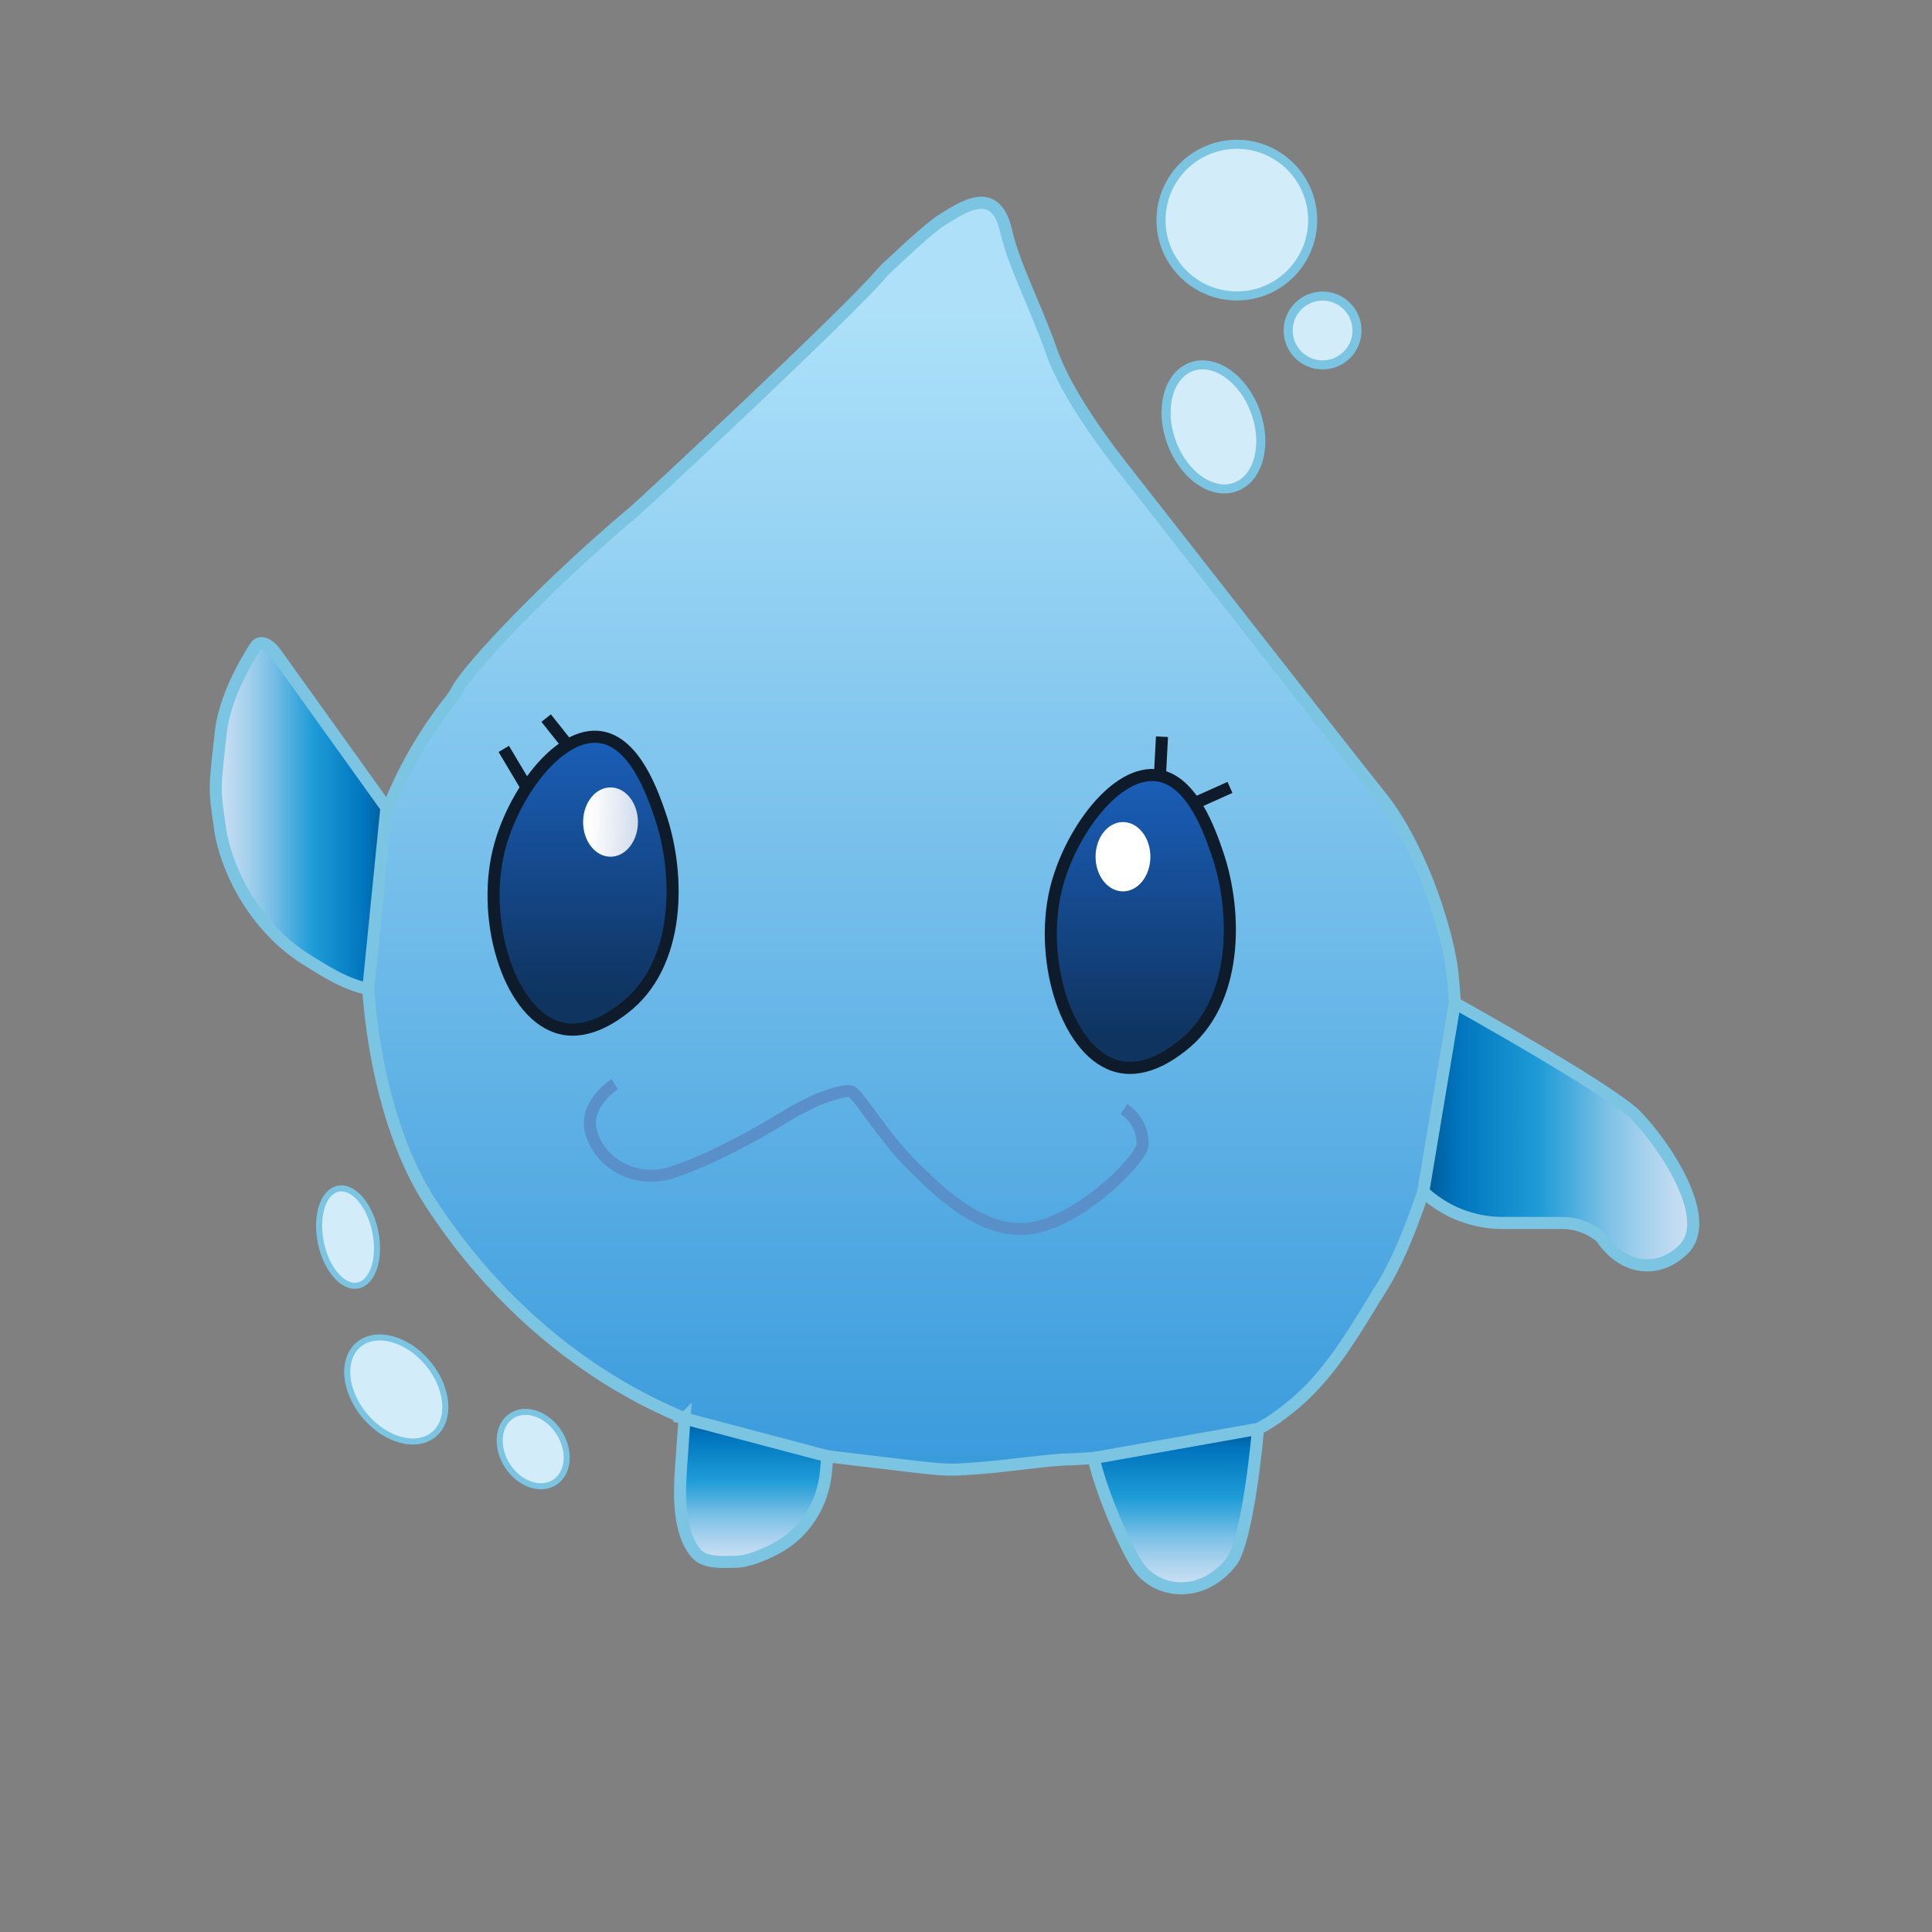 <?xml version="1.0" encoding="UTF-8"?>
<svg id="Capa_1" data-name="Capa 1" xmlns="http://www.w3.org/2000/svg" xmlns:xlink="http://www.w3.org/1999/xlink" viewBox="0 0 160 160">
  <rect x="0" y="0" width="160" height="160" fill="#808080" stroke="none"/>
  <defs>
    <style>
      .cls-1 {
        fill: url(#Degradado_sin_nombre_394);
      }

      .cls-1, .cls-2, .cls-3, .cls-4, .cls-5, .cls-6, .cls-7, .cls-8, .cls-9, .cls-10, .cls-11 {
        stroke-miterlimit: 10;
      }

      .cls-1, .cls-4, .cls-8 {
        stroke: #0d1b2a;
      }

      .cls-12 {
        fill: url(#Degradado_sin_nombre_242);
      }

      .cls-2 {
        fill: url(#Cielo-2);
      }

      .cls-2, .cls-5, .cls-6, .cls-7, .cls-9, .cls-10, .cls-11 {
        stroke: #7bc4e2;
      }

      .cls-3 {
        fill: none;
        stroke: #5a90c9;
      }

      .cls-13 {
        fill: #fff;
      }

      .cls-4 {
        fill: #1e3a5f;
      }

      .cls-5 {
        fill: url(#Degradado_sin_nombre_38);
      }

      .cls-6 {
        fill: url(#Cielo-3);
      }

      .cls-7 {
        stroke-width: .5px;
      }

      .cls-7, .cls-10 {
        fill: #d2ecfa;
      }

      .cls-8 {
        fill: url(#Degradado_sin_nombre_390);
      }

      .cls-9 {
        fill: url(#Cielo-4);
      }

      .cls-10 {
        stroke-width: .75px;
      }

      .cls-11 {
        fill: url(#Cielo);
      }
    </style>
    <linearGradient id="Degradado_sin_nombre_38" data-name="Degradado sin nombre 38" x1="75.5" y1="121.71" x2="75.5" y2="16.8" gradientUnits="userSpaceOnUse">
      <stop offset="0" stop-color="#3a9bdc"/>
      <stop offset=".92" stop-color="#aee1f9"/>
    </linearGradient>
    <linearGradient id="Cielo" x1="17.87" y1="67.58" x2="32" y2="67.58" gradientUnits="userSpaceOnUse">
      <stop offset="0" stop-color="#cce0f4"/>
      <stop offset=".06" stop-color="#c2dcf2"/>
      <stop offset=".17" stop-color="#a9d2ee"/>
      <stop offset=".31" stop-color="#7fc2e7"/>
      <stop offset=".46" stop-color="#46abdd"/>
      <stop offset=".57" stop-color="#1e9cd7"/>
      <stop offset=".87" stop-color="#0075be"/>
      <stop offset=".99" stop-color="#005b97"/>
    </linearGradient>
    <linearGradient id="Cielo-2" data-name="Cielo" x1="140.23" y1="93.93" x2="117.87" y2="93.93" xlink:href="#Cielo"/>
    <linearGradient id="Cielo-3" data-name="Cielo" x1="62.43" y1="129.35" x2="62.43" y2="117.46" xlink:href="#Cielo"/>
    <linearGradient id="Cielo-4" data-name="Cielo" x1="97.38" y1="131.54" x2="97.38" y2="118.33" xlink:href="#Cielo"/>
    <linearGradient id="Degradado_sin_nombre_394" data-name="Degradado sin nombre 394" x1="94.44" y1="88.44" x2="94.44" y2="64.18" gradientUnits="userSpaceOnUse">
      <stop offset=".12" stop-color="#0f3460"/>
      <stop offset="1" stop-color="#1a5fba"/>
    </linearGradient>
    <linearGradient id="Degradado_sin_nombre_390" data-name="Degradado sin nombre 390" x1="48.3" y1="85.27" x2="48.3" y2="61.01" gradientUnits="userSpaceOnUse">
      <stop offset=".12" stop-color="#0f3460"/>
      <stop offset="1" stop-color="#1a5fba"/>
    </linearGradient>
    <linearGradient id="Degradado_sin_nombre_242" data-name="Degradado sin nombre 242" x1="48.3" y1="68.08" x2="52.83" y2="68.08" gradientUnits="userSpaceOnUse">
      <stop offset=".12" stop-color="#fff"/>
      <stop offset="1" stop-color="#fff" stop-opacity=".8"/>
    </linearGradient>
  </defs>
  <path class="cls-5" d="M73.57,22.06c-.21.2-.41.4-.6.62-2.78,3.27-19.55,18.91-20.46,19.68-7.38,6.2-13.53,12.84-14.54,14.59-.22.38-.44.76-.71,1.1-1.57,1.96-5.86,7.91-6.64,15.08-.96,8.81.7,19.85,5.04,26.49,4.34,6.64,14.43,18.83,33.51,21.06,9.54,1.12,8.66,1.16,12.1.89,1.95-.15,5.27-.62,6.84-.7-.37,0,5.39.06,15.06-2.13,0,0,1.37-.23,4.12-2.56,3.09-2.63,5.03-6.21,7.18-9.65,3.24-5.19,6.5-17.55,6.15-21.43,0,0-.22-3.88-.41-5.1-.57-3.65-2.71-10.13-5.9-14.09s-19.47-24.83-20.74-26.43-5.12-6.45-6.52-10.47c-1.27-3.63-3.08-7.03-3.72-9.86-.88-3.9-3.53-2.04-5.33-.93-.99.61-3.44,2.91-4.41,3.83Z"/>
  <path class="cls-3" d="M50.91,89.79s-2.71,1.69-1.91,4.12c0,.02.02.05.02.07.91,2.66,3.89,3.99,6.57,3.13,1.11-.35,2.51-.91,4.26-1.77,3.76-1.85,5.43-3.09,6.31-3.51.54-.26,1.15-.61,1.66-.81.92-.35,2.28-.8,2.66-.63.7.32,2.59,3.67,5.11,6.16,2.34,2.31,6.07,6,10.22,5.09s9.04-5.98,8.81-6.94c0,0,.13-1.72-1.54-2.86"/>
  <path class="cls-11" d="M32,66.89l-9.19-12.83s-.89-1.26-1.58-.62c0,0-2.54,3.68-2.93,7.11-.54,4.82-.58,4.63-.07,8.11.47,3.23,2.79,8.17,7.31,10.91.99.6,2.93,1.94,4.96,2.33l1.5-15.01Z"/>
  <path class="cls-2" d="M120.48,83.06c5.66,3.18,13.48,7.72,15.07,9.39,2.56,2.68,6.39,8.62,3.83,11.06-2.2,2.09-5.07,1.55-6.76-1.02h0c-.91-.78-2.07-1.21-3.27-1.21h-4.92c-2.44,0-4.78-.93-6.56-2.59h0s2.61-15.63,2.61-15.63Z"/>
  <path class="cls-6" d="M56.69,117.46l-.29,4.07c-.16,2.27-.23,5.32,1.21,7.07.74.9,2.23.75,3.23.74,1.05,0,2.28-.5,3.46-1.12,2.35-1.25,3.85-3.66,4.1-6.3.04-.43.08-.88.12-1.32l-11.84-3.13Z"/>
  <path class="cls-9" d="M104.19,118.33h0c-.38,4.2-1.21,9.73-2.21,11.01-2.34,2.99-6,2.71-7.66.47-.99-1.34-3.09-6.1-3.75-9.06l13.62-2.42Z"/>
  <path class="cls-1" d="M95.91,64.22c-3.47-.54-7.34,4.77-8.47,9.44-1.44,6,.99,13.73,5.23,14.68,2.3.52,4.44-1.12,5.15-1.66,4.76-3.64,4.64-11.15,3.02-15.93-.62-1.81-2.07-6.09-4.94-6.53Z"/>
  <path class="cls-4" d="M96.23,61.01l-.17,3.24.17-3.24Z"/>
  <path class="cls-4" d="M101.86,65.21l-2.92,1.31,2.92-1.31Z"/>
  <ellipse class="cls-7" cx="28.83" cy="102.45" rx="2.3" ry="4.09" transform="translate(-20 7.88) rotate(-11.59)"/>
  <circle class="cls-10" cx="102.43" cy="18.23" r="6.28"/>
  <ellipse class="cls-10" cx="100.49" cy="35.36" rx="3.7" ry="5.3" transform="translate(-6.03 36.7) rotate(-20.11)"/>
  <circle class="cls-10" cx="109.53" cy="27.37" r="2.85"/>
  <ellipse class="cls-7" cx="32.82" cy="115.07" rx="3.4" ry="4.85" transform="translate(-66.37 48.14) rotate(-40.07)"/>
  <ellipse class="cls-7" cx="44.16" cy="120" rx="2.54" ry="3.28" transform="translate(-57.9 42.97) rotate(-32.75)"/>
  <path class="cls-8" d="M49.76,61.05c-3.47-.54-7.34,4.77-8.47,9.44-1.44,6,.99,13.73,5.23,14.68,2.3.52,4.44-1.12,5.15-1.66,4.76-3.64,4.64-11.15,3.02-15.93-.62-1.81-2.07-6.09-4.94-6.53Z"/>
  <ellipse class="cls-12" cx="50.56" cy="68.08" rx="2.27" ry="2.87"/>
  <ellipse class="cls-13" cx="93" cy="70.95" rx="2.27" ry="2.87"/>
  <line class="cls-4" x1="43.62" y1="65.21" x2="41.72" y2="62.02"/>
  <line class="cls-4" x1="47.01" y1="61.71" x2="45.23" y2="59.47"/>
</svg>